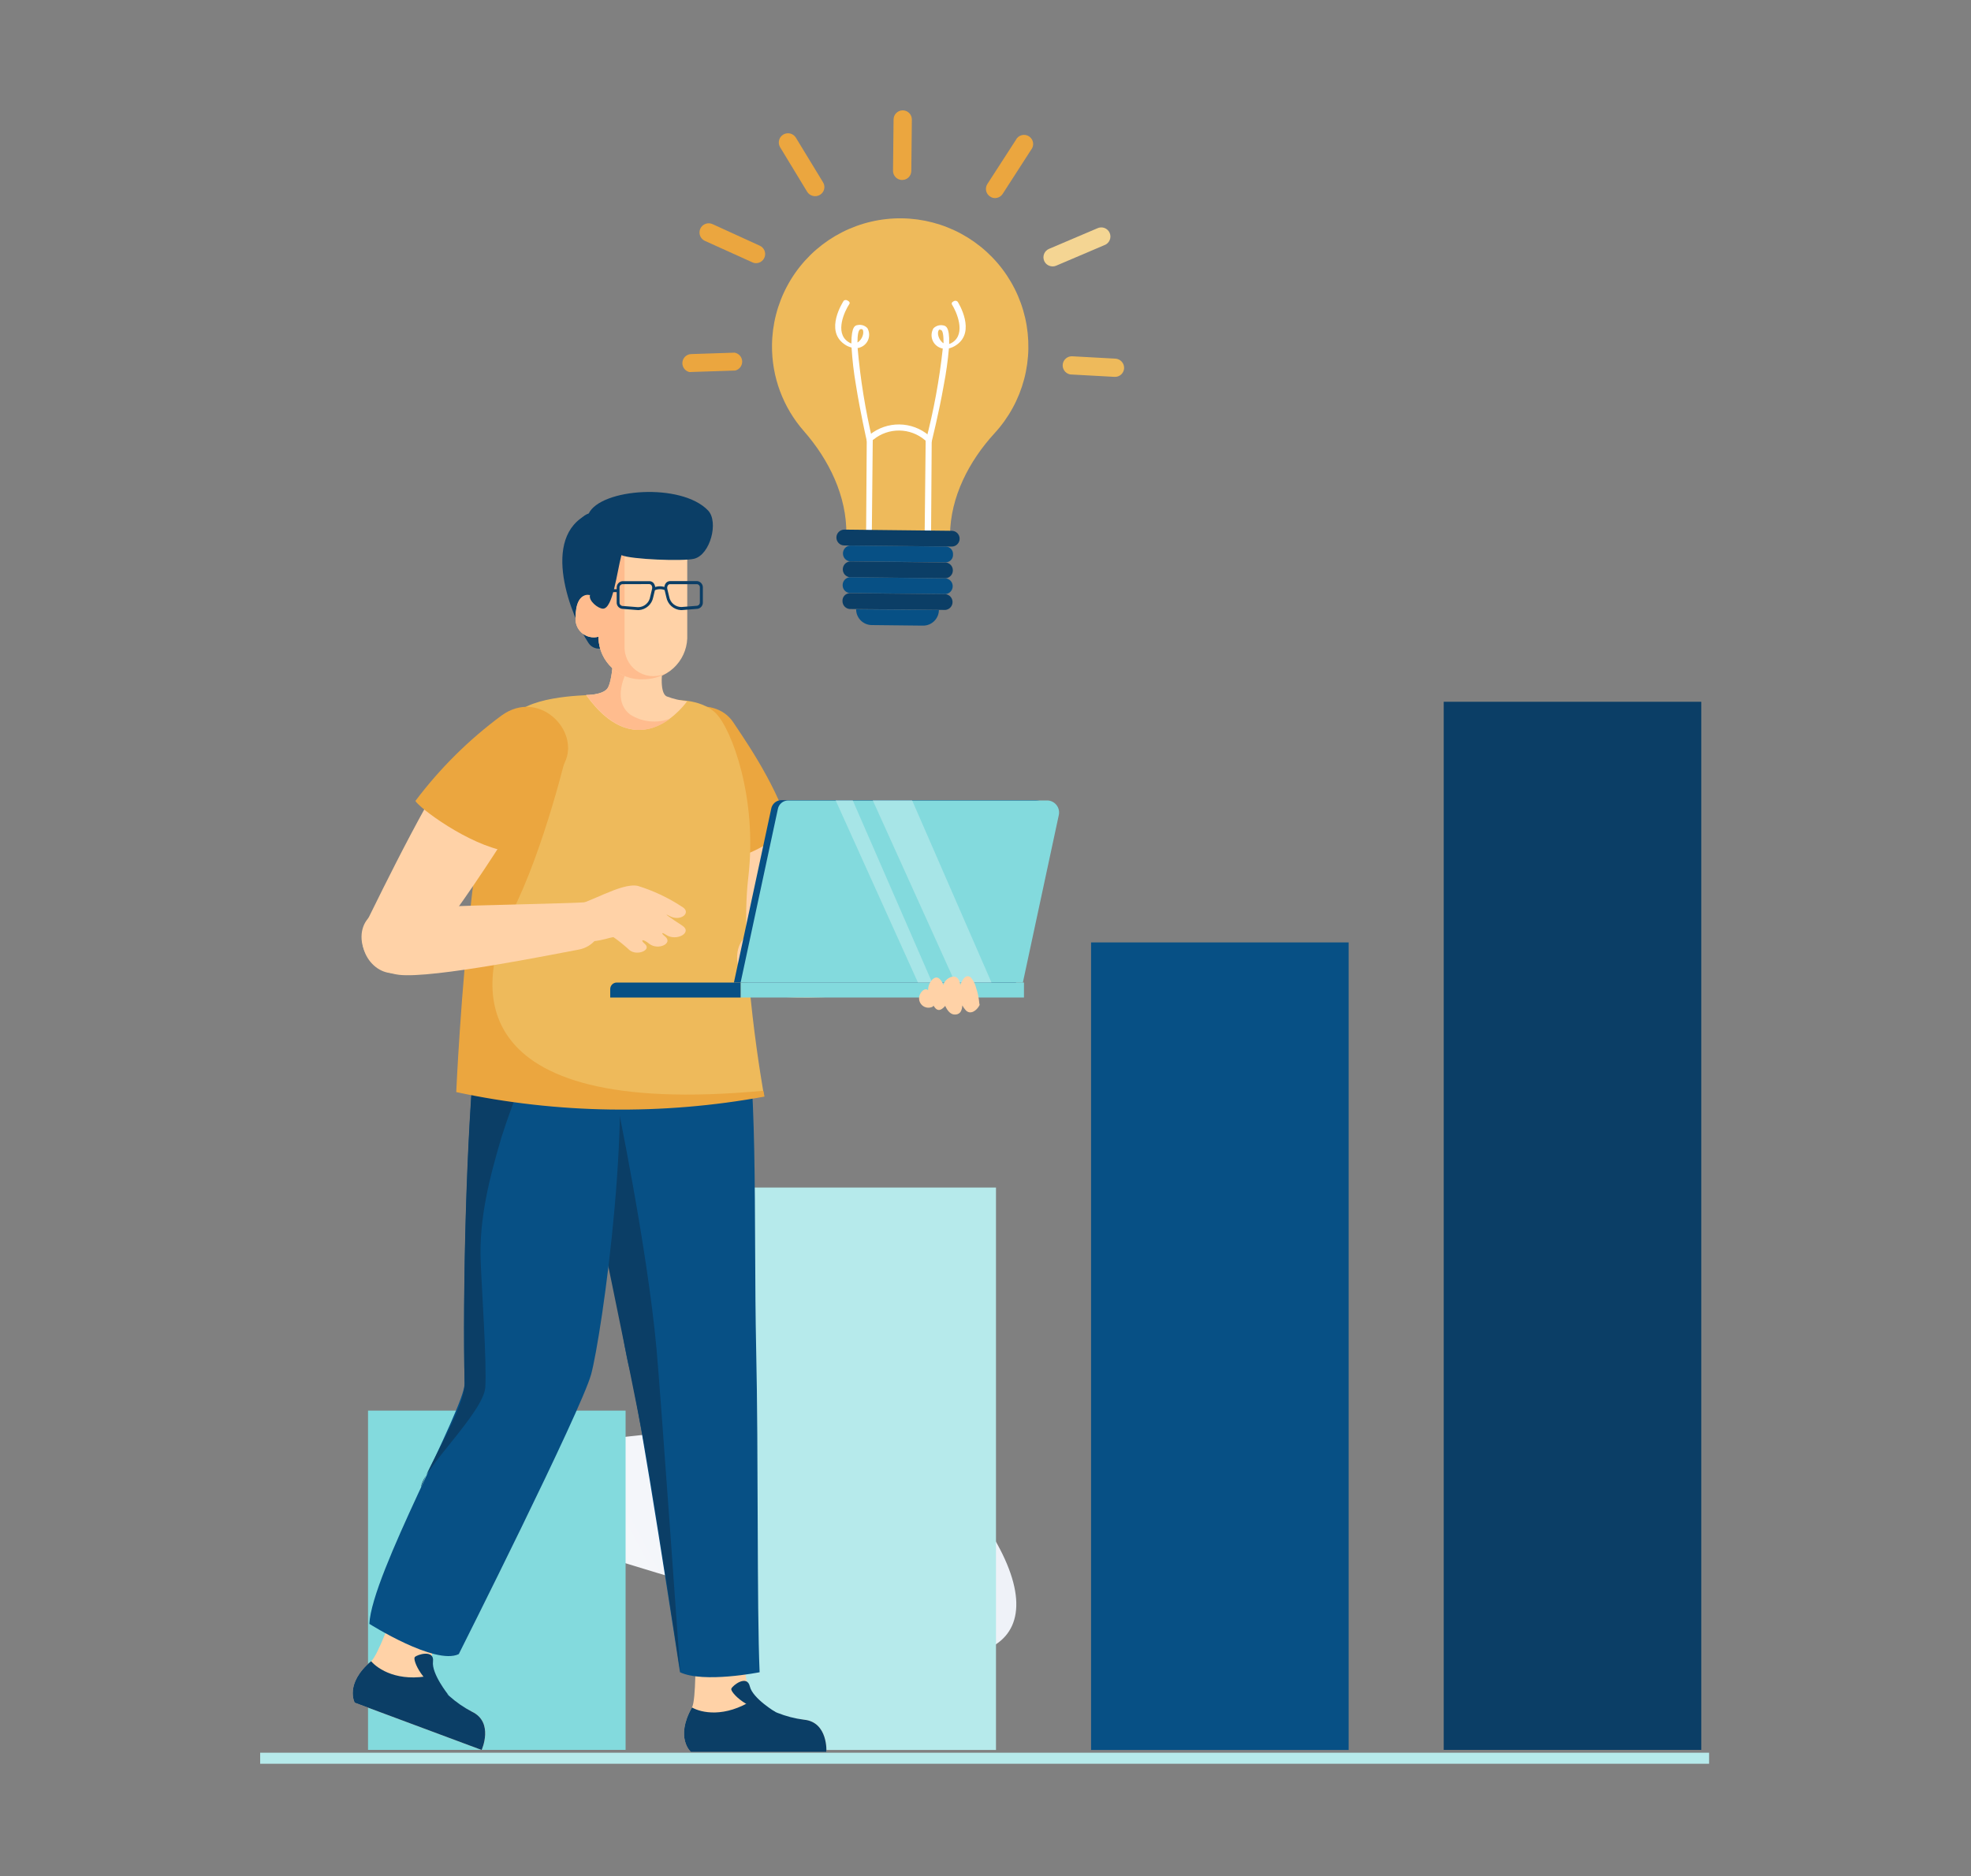 <svg width="250" height="238" viewBox="0 0 250 238" fill="none" xmlns="http://www.w3.org/2000/svg">
<rect x="0" y="0" width="250" height="238" fill="#808080" stroke="none"/>
<path d="M216.78 222.36H33V223.76H216.78V222.36Z" fill="#B6EAEB"/>
<path d="M64.64 184.89C81.35 180.83 114.21 177.41 124.73 193.02C135.25 208.63 124.79 214.35 105.85 206.81C86.91 199.27 41.56 190.5 64.64 184.89Z" fill="url(#paint0_linear_2009_8862)"/>
<path d="M126.33 150.66H93.66V222.01H126.33V150.66Z" fill="#B6EAEB"/>
<path d="M79.35 178.96H46.68V222H79.35V178.96Z" fill="#83DADD"/>
<path d="M171.06 119.56H138.39V222.01H171.06V119.56Z" fill="#075085"/>
<path d="M215.79 89.03H183.12V222H215.79V89.03Z" fill="#0B3E66"/>
<path d="M88.21 209.76L94.52 210.08C94.11 215.24 96.68 217.69 101.96 218.17C105.06 218.46 104.82 222.27 104.82 222.27H87.64C87.64 222.27 85.58 220.48 87.77 216.62C88.3 215.68 88.21 209.76 88.21 209.76Z" fill="#FFD2A7"/>
<path d="M101.96 218.17C105.06 218.46 104.82 222.27 104.82 222.27H87.64C87.64 222.27 85.58 220.48 87.77 216.62C88.93 217.28 91.89 217.98 95.57 215.62C97.451 216.996 99.649 217.873 101.96 218.17Z" fill="#0B3E66"/>
<path d="M98.41 217.23C98.41 217.23 95.47 215.49 95.11 213.95C94.75 212.41 92.93 213.81 92.76 214.24C92.59 214.67 94.91 217.19 98.41 217.23Z" fill="#0B3E66"/>
<path d="M93.91 125.66C96.28 135.77 95.56 154.66 95.91 171.15C96.21 184.26 95.99 203.92 96.35 212.15C96.35 212.15 89.25 213.57 86.25 212.15C86.25 212.15 81.09 178.15 79.81 173.5C78.53 168.85 74.38 139.02 77.71 126.29C81.04 113.56 92.98 121.7 93.91 125.66Z" fill="#075085"/>
<path d="M78.09 139.01C78.09 139.01 82.09 158.07 83.28 171.2C83.76 176.46 86.28 212.07 86.28 212.07C86.28 212.07 82.75 188.63 81.54 182.31C79.84 173.42 74.97 150.09 74.97 150.09L78.09 139.01Z" fill="#0B3E66"/>
<path d="M49.91 204.49L55.71 206.99C53.53 211.68 55.09 214.87 59.87 217.16C62.68 218.51 61.09 222.01 61.09 222.01L44.99 216.01C44.99 216.01 43.68 213.61 47.07 210.75C47.94 210.07 49.91 204.49 49.91 204.49Z" fill="#FFD2A7"/>
<path d="M59.87 217.16C62.68 218.51 61.09 222.01 61.09 222.01L44.99 216.01C44.99 216.01 43.68 213.61 47.07 210.75C47.93 211.75 50.47 213.46 54.72 212.55C56.018 214.498 57.791 216.084 59.87 217.16Z" fill="#0B3E66"/>
<path d="M56.86 215.01C56.86 215.01 54.72 212.35 54.92 210.79C55.12 209.23 52.92 209.89 52.61 210.23C52.3 210.57 53.6 213.79 56.86 215.01Z" fill="#0B3E66"/>
<path d="M46.85 206.01C46.85 206.01 55.19 211.3 58.19 209.85C58.19 209.85 73.7 179.01 74.98 174.35C76.26 169.69 80.79 138.94 77.46 126.21C74.13 113.48 62.24 121.7 61.31 125.68C60.87 127.695 60.559 129.736 60.38 131.79C59.13 144.08 58.68 164.53 58.93 175.51C59 178.51 47.14 199.69 46.85 206.01Z" fill="#075085"/>
<path d="M58.93 175.5C59 178.5 54.45 185.68 53.41 188.69C53.47 186.53 61.33 179.18 61.55 176.03C61.77 173.03 61.07 163.03 60.97 160.03C60.75 154.61 62.08 149.44 63.62 144.23C65.237 139.212 67.225 134.322 69.57 129.6C69.46 128.12 66.34 128.47 65.38 128.45C64.623 128.35 63.857 128.35 63.1 128.45C62.61 128.635 62.166 128.922 61.797 129.293C61.428 129.664 61.142 130.11 60.96 130.6C60.75 130.97 60.56 131.36 60.38 131.75C59.09 144.07 58.68 164.52 58.93 175.5Z" fill="#0B3E66"/>
<path d="M84.82 99.09C85.17 103.56 92.88 119.87 94.27 122.96C95.94 126.69 103.02 126.24 103.07 122.5C103.07 119.19 95.94 98.66 94.6 96.5C92.18 92.71 84.39 93.49 84.82 99.09Z" fill="#FFD2A7"/>
<path d="M87.33 110.42C85.397 105.623 84.174 100.57 83.7 95.42C83.22 89.59 90.53 87.83 93.03 91.67C93.65 92.67 98.27 99.02 100.03 104.85C96.71 108.72 88.25 110.47 87.33 110.42Z" fill="#EBA63F"/>
<path d="M85.09 88.831C85.09 88.831 88.83 88.501 90.81 90.501C92.79 92.501 96.11 101.25 94.91 111.34C93.71 121.43 96.91 139 96.91 139C84.022 141.365 70.794 141.172 57.98 138.43C57.98 138.43 59.59 101.37 64.71 91.43C66.34 88.26 73.96 88.251 75.11 88.15C76.26 88.05 85.09 88.831 85.09 88.831Z" fill="#EEBA5B"/>
<path d="M96.97 139.12C84.026 141.497 70.74 141.303 57.87 138.55C57.87 138.55 58.42 125.94 59.87 113.42C60.1 111.52 60.34 109.62 60.61 107.76C61.03 104.85 61.51 102.06 62.04 99.56L72.04 94.88C72.04 94.88 69.09 107.66 64.81 116.01C60.53 124.36 57.81 142.01 96.81 138.38C96.92 138.86 96.97 139.12 96.97 139.12Z" fill="#EBA63F"/>
<path d="M84.09 84.41C84.09 84.41 83.5 87.9 84.59 88.36C85.415 88.668 86.275 88.872 87.15 88.97C87.15 88.97 81.15 97.65 74.34 88.18C74.34 88.18 76.34 88.18 77.01 87.38C77.68 86.58 78.01 82.49 77.71 79.81L84.09 84.41Z" fill="#FFD2A7"/>
<path d="M77.03 87.38C77.66 86.56 78.03 82.49 77.73 79.81L81.37 82.43C80.647 83.192 80.046 84.062 79.59 85.01C78.65 86.8 78.11 89.3 79.96 90.67C80.707 91.139 81.554 91.428 82.432 91.513C83.311 91.599 84.197 91.477 85.02 91.16C82.68 92.91 78.69 94.16 74.36 88.16C74.36 88.18 76.4 88.2 77.03 87.38Z" fill="#FFBC8E"/>
<path d="M59.09 94.61C55.82 97.69 47.99 113.95 46.46 117.01C44.61 120.66 48.09 124.77 51.46 123.07C54.3 121.63 66.46 103.07 67.24 100.65C68.66 96.33 63.16 90.76 59.09 94.61Z" fill="#FFD2A7"/>
<path d="M50.6 123.67C54.88 124.18 70.46 121.01 73.41 120.47C76.97 119.82 77.91 114.22 74.19 114.47C70.47 114.72 50.09 114.93 48.09 115.6C44.44 116.83 45.25 123.01 50.6 123.67Z" fill="#FFD2A7"/>
<path d="M97.76 126.27C101.97 127.2 117.76 125.58 120.76 125.34C124.36 125.04 125.85 119.56 122.13 119.45C118.41 119.34 98.09 117.52 96.09 118.01C92.3 118.85 92.49 125.11 97.76 126.27Z" fill="#FFD2A7"/>
<path d="M52.69 101.61C55.79 97.487 59.472 93.836 63.62 90.77C68.36 87.34 73.62 92.69 71.62 96.77C69.708 100.828 67.256 104.609 64.33 108.01C59.36 107.19 53.09 102.42 52.69 101.61Z" fill="#EBA63F"/>
<path d="M86.54 117.43C85.16 116.53 83.85 115.63 84.94 116.22C86.33 116.98 87.83 115.75 86.45 115C84.731 113.875 82.863 112.996 80.9 112.39C78.77 111.93 74.53 114.75 72.49 114.93C71.67 115 72.26 118.93 72.91 119.13C75.05 119.98 77.51 118.79 77.84 118.91C78.541 119.406 79.209 119.947 79.84 120.53C80.78 121.32 82.72 120.53 81.78 119.74C81.18 119.24 81.48 119.03 82.36 119.74C83.48 120.61 85.42 119.68 84.36 118.81C83.89 118.44 83.82 118.17 84.49 118.6C85.78 119.47 87.89 118.32 86.54 117.43Z" fill="#FFD2A7"/>
<path d="M74.66 81.6C74.846 81.878 75.116 82.089 75.432 82.201C75.747 82.313 76.09 82.319 76.41 82.22C77.08 81.96 76.72 80.9 76.48 80.43C76.16 79.8 76.3 72.82 76.27 72.81C76.05 72.71 77.7 63.75 74.66 65.18C68.41 68.1 72.45 78.28 74.66 81.6Z" fill="#0B3E66"/>
<path d="M87.17 70.43V81.01C87.108 82.441 86.48 83.79 85.424 84.759C84.369 85.728 82.972 86.239 81.54 86.18C80.108 86.239 78.711 85.728 77.656 84.759C76.6 83.79 75.972 82.441 75.91 81.01V80.78C75.542 80.879 75.156 80.885 74.785 80.799C74.414 80.713 74.07 80.536 73.784 80.284C73.498 80.033 73.279 79.715 73.145 79.358C73.012 79.001 72.969 78.617 73.02 78.24C73.02 75.08 74.84 75.52 74.84 75.52V70.52L87.17 70.43Z" fill="#FFD2A7"/>
<path d="M74.84 75.48V69.01H79.22C79.22 69.01 79.22 71.32 79.22 71.36V82.34C79.257 82.955 79.448 83.55 79.775 84.072C80.103 84.593 80.558 85.024 81.096 85.323C81.635 85.622 82.24 85.78 82.856 85.783C83.472 85.786 84.079 85.634 84.62 85.34C83.692 85.894 82.631 86.185 81.55 86.18C80.84 86.211 80.131 86.101 79.464 85.858C78.796 85.615 78.183 85.243 77.659 84.763C77.136 84.283 76.712 83.704 76.411 83.06C76.111 82.416 75.941 81.72 75.91 81.01V80.78C75.542 80.879 75.156 80.885 74.785 80.799C74.414 80.713 74.07 80.536 73.784 80.284C73.498 80.033 73.279 79.715 73.145 79.358C73.012 79.001 72.969 78.617 73.02 78.24C73.02 75.01 74.84 75.48 74.84 75.48Z" fill="#FFBC8E"/>
<path d="M74.84 75.48C74.6 76.19 75.84 77.21 76.48 77.22C77.73 77.22 78.23 72.71 78.82 70.43C80.1 70.98 86.65 71.22 88.03 70.89C90.08 70.4 91.19 66.21 89.81 64.76C86.41 61.21 76.21 61.97 74.67 65.15C71.66 66.08 71.72 75.01 74.84 75.48Z" fill="#0B3E66"/>
<path d="M129.88 124.65H93.94V126.55H129.88V124.65Z" fill="#83DADD"/>
<path d="M93.94 126.55H77.4V125.48C77.4 125.26 77.487 125.049 77.643 124.893C77.799 124.738 78.01 124.65 78.23 124.65H93.94V126.55Z" fill="#075085"/>
<path d="M128.87 124.65H93.09L97.81 102.65C97.857 102.34 98.01 102.057 98.244 101.848C98.478 101.64 98.777 101.52 99.09 101.51H131.33C131.64 101.521 131.944 101.602 132.219 101.746C132.493 101.89 132.733 102.093 132.919 102.341C133.105 102.59 133.233 102.877 133.294 103.181C133.354 103.485 133.346 103.799 133.27 104.1L128.87 124.65Z" fill="#075085"/>
<path d="M129.74 124.65H93.94L98.66 102.65C98.715 102.346 98.874 102.07 99.109 101.87C99.344 101.669 99.641 101.556 99.95 101.55H132.87C133.096 101.56 133.317 101.619 133.517 101.725C133.717 101.83 133.891 101.979 134.026 102.159C134.162 102.34 134.256 102.549 134.302 102.77C134.347 102.991 134.343 103.22 134.29 103.44L129.74 124.65Z" fill="#83DADD"/>
<path opacity="0.34" d="M115.68 101.51L125.76 124.65H121.15L110.69 101.51H115.68Z" fill="#F0FBFA"/>
<path opacity="0.34" d="M108.15 101.51L118.23 124.65H116.43L105.98 101.51H108.15Z" fill="#F0FBFA"/>
<path d="M118.27 127.73C118.303 127.716 118.331 127.693 118.354 127.666C118.377 127.638 118.392 127.605 118.4 127.57C118.56 127.84 118.76 128.1 119.05 128.13C119.34 128.16 119.69 127.86 119.89 127.61C120.17 128.23 120.59 128.77 121.22 128.71C121.85 128.65 122.02 128.14 122.06 127.55C122.174 127.762 122.312 127.959 122.47 128.14C123.06 128.81 123.88 128.21 124.21 127.58C124.237 127.54 124.252 127.493 124.252 127.445C124.252 127.397 124.237 127.35 124.21 127.31C124.215 127.287 124.215 127.263 124.21 127.24C124.155 126.604 124.024 125.976 123.82 125.37C123.712 124.872 123.482 124.408 123.15 124.02C122.5 123.48 122.03 124.34 121.8 124.95C121.7 124.31 121.44 123.73 120.65 123.95C120.414 124.022 120.199 124.151 120.025 124.325C119.85 124.499 119.722 124.714 119.65 124.95C119.555 124.664 119.394 124.403 119.18 124.19C118.62 123.68 118.05 124.39 117.86 124.89C117.765 125.118 117.717 125.363 117.72 125.61L117.58 125.53C117.14 125.38 116.74 125.95 116.63 126.29C116.559 126.511 116.555 126.748 116.616 126.971C116.678 127.194 116.804 127.395 116.978 127.548C117.152 127.701 117.367 127.8 117.597 127.832C117.826 127.864 118.06 127.829 118.27 127.73Z" fill="#FFD2A7"/>
<path d="M81.03 77.4H80.9L78.9 77.24C78.704 77.211 78.526 77.11 78.4 76.956C78.275 76.803 78.21 76.609 78.22 76.41V74.57C78.209 74.363 78.279 74.159 78.415 74.003C78.551 73.846 78.743 73.748 78.95 73.731H82.39C82.496 73.732 82.599 73.758 82.693 73.807C82.787 73.855 82.868 73.925 82.93 74.01C83.009 74.123 83.063 74.25 83.091 74.384C83.118 74.518 83.118 74.656 83.09 74.79L82.85 75.79C82.765 76.221 82.541 76.613 82.212 76.904C81.883 77.195 81.468 77.369 81.03 77.4ZM78.94 74.111C78.886 74.117 78.834 74.133 78.786 74.16C78.739 74.187 78.697 74.222 78.664 74.265C78.63 74.308 78.606 74.357 78.591 74.409C78.577 74.462 78.573 74.517 78.58 74.57V76.41C78.568 76.516 78.596 76.622 78.659 76.707C78.723 76.793 78.816 76.851 78.92 76.871L80.92 77.031C81.295 77.032 81.658 76.899 81.943 76.654C82.228 76.41 82.415 76.072 82.47 75.701L82.71 74.701C82.729 74.62 82.731 74.537 82.716 74.456C82.7 74.375 82.668 74.298 82.62 74.231C82.59 74.192 82.552 74.161 82.509 74.138C82.466 74.116 82.418 74.103 82.37 74.1L78.94 74.111Z" fill="#0B3E66"/>
<path d="M86.34 77.4C85.9 77.368 85.484 77.192 85.155 76.899C84.826 76.606 84.603 76.213 84.52 75.78L84.28 74.78C84.252 74.646 84.251 74.507 84.279 74.373C84.306 74.239 84.361 74.112 84.44 74C84.502 73.914 84.583 73.845 84.677 73.796C84.771 73.747 84.874 73.721 84.98 73.72H88.42C88.627 73.738 88.819 73.835 88.955 73.992C89.091 74.149 89.161 74.352 89.15 74.56V76.41C89.16 76.608 89.095 76.802 88.97 76.956C88.844 77.109 88.666 77.21 88.47 77.24L86.47 77.4H86.34ZM84.98 74.11C84.931 74.112 84.884 74.125 84.841 74.148C84.798 74.17 84.76 74.201 84.73 74.24C84.682 74.307 84.65 74.384 84.634 74.465C84.619 74.546 84.621 74.629 84.64 74.71L84.88 75.71C84.944 76.074 85.134 76.405 85.418 76.643C85.701 76.88 86.06 77.01 86.43 77.01L88.43 76.85C88.534 76.83 88.627 76.772 88.69 76.687C88.753 76.601 88.782 76.495 88.77 76.39V74.57C88.777 74.516 88.773 74.461 88.759 74.409C88.744 74.356 88.72 74.307 88.686 74.264C88.653 74.222 88.611 74.186 88.564 74.159C88.516 74.133 88.464 74.116 88.41 74.11H84.98Z" fill="#0B3E66"/>
<path d="M82.97 74.921L82.82 74.581C83.093 74.448 83.392 74.379 83.695 74.379C83.998 74.379 84.297 74.448 84.57 74.581L84.36 74.88C84.139 74.786 83.901 74.741 83.661 74.748C83.421 74.755 83.185 74.814 82.97 74.921Z" fill="#0B3E66"/>
<path d="M78.39 74.75H76.01V75.12H78.39V74.75Z" fill="#0B3E66"/>
<path d="M97.92 43.79C97.947 41.153 98.615 38.562 99.867 36.241C101.118 33.919 102.916 31.937 105.104 30.465C107.293 28.993 109.806 28.076 112.428 27.792C115.05 27.508 117.702 27.866 120.155 28.835C122.608 29.805 124.788 31.356 126.508 33.356C128.227 35.355 129.435 37.743 130.026 40.313C130.617 42.884 130.573 45.559 129.9 48.109C129.227 50.659 127.943 53.007 126.16 54.95C122.91 58.49 120.55 63.05 120.5 67.85V68.33L107.35 68.19V67.76C107.41 62.94 105.14 58.31 101.96 54.69C99.315 51.679 97.876 47.797 97.92 43.79Z" fill="#EEBA5B"/>
<path d="M109.93 55.88C109.93 55.88 109.11 52.29 108.55 48.75C108.286 47.208 108.106 45.652 108.01 44.09C107.678 44.008 107.366 43.862 107.09 43.66C104.58 41.9 106.92 38.3 107.02 38.15C107.092 38.091 107.182 38.059 107.275 38.059C107.368 38.059 107.458 38.091 107.53 38.15C107.73 38.24 107.83 38.42 107.74 38.55C107.12 39.48 105.87 42.18 107.54 43.34C107.677 43.443 107.829 43.524 107.99 43.58C107.99 41.36 108.49 41.28 108.79 41.24C109.011 41.195 109.241 41.207 109.456 41.275C109.671 41.343 109.866 41.466 110.02 41.63C110.136 41.834 110.208 42.06 110.233 42.294C110.257 42.527 110.232 42.763 110.161 42.987C110.09 43.21 109.973 43.417 109.818 43.593C109.663 43.769 109.473 43.911 109.26 44.01C109.109 44.086 108.947 44.136 108.78 44.16C109.129 48.128 109.767 52.066 110.69 55.94C110.69 56.1 110.59 56.21 110.37 56.19H110.22C110.15 56.167 110.087 56.126 110.036 56.072C109.986 56.018 109.949 55.952 109.93 55.88ZM109.15 41.76C108.88 41.83 108.76 42.45 108.76 43.45C109.42 43.07 109.66 42.1 109.39 41.78C109.314 41.75 109.23 41.743 109.15 41.76Z" fill="white"/>
<path d="M117.89 56.24C117.837 56.249 117.783 56.249 117.73 56.24C117.52 56.24 117.38 56.14 117.41 55.99C118.426 52.126 119.151 48.192 119.58 44.22C119.416 44.192 119.257 44.138 119.11 44.06C118.898 43.955 118.711 43.808 118.559 43.627C118.407 43.447 118.294 43.236 118.228 43.01C118.161 42.784 118.142 42.546 118.172 42.312C118.201 42.078 118.279 41.852 118.4 41.65C118.558 41.491 118.753 41.374 118.968 41.309C119.183 41.244 119.41 41.234 119.63 41.28C119.94 41.34 120.46 41.43 120.39 43.64C120.551 43.591 120.703 43.517 120.84 43.42C122.53 42.29 121.34 39.57 120.74 38.62C120.66 38.49 120.74 38.32 120.96 38.22C121.039 38.168 121.133 38.146 121.226 38.157C121.319 38.168 121.406 38.211 121.47 38.28C121.57 38.43 123.83 42.08 121.29 43.78C121.008 43.975 120.693 44.117 120.36 44.2C120.225 45.757 120.009 47.306 119.71 48.84C119.09 52.4 118.19 55.93 118.18 56.01C118.152 56.068 118.112 56.118 118.062 56.158C118.011 56.198 117.953 56.226 117.89 56.24ZM119.09 41.87C118.81 42.18 119.03 43.15 119.68 43.55C119.68 42.55 119.6 41.92 119.33 41.85C119.06 41.78 119.09 41.85 119.09 41.87Z" fill="white"/>
<path d="M109.94 55.46L110.33 55.14C111.392 54.29 112.715 53.833 114.074 53.848C115.434 53.863 116.747 54.347 117.79 55.22L118.18 55.55L118.09 68.69L109.85 68.6L109.94 55.46ZM117.41 55.91L117.29 55.81C116.385 55.053 115.247 54.633 114.068 54.62C112.888 54.607 111.741 55.003 110.82 55.74L110.7 55.83L110.58 67.83L117.28 67.9L117.41 55.91Z" fill="white"/>
<path d="M107.09 69.2L120.72 69.34C120.985 69.34 121.239 69.235 121.427 69.047C121.615 68.86 121.72 68.606 121.72 68.34C121.72 68.075 121.615 67.821 121.427 67.633C121.239 67.446 120.985 67.34 120.72 67.34L107.09 67.19C106.825 67.19 106.57 67.296 106.383 67.483C106.195 67.671 106.09 67.925 106.09 68.19C106.089 68.323 106.113 68.454 106.163 68.576C106.213 68.699 106.286 68.81 106.379 68.904C106.472 68.998 106.583 69.073 106.705 69.123C106.827 69.174 106.958 69.2 107.09 69.2Z" fill="#0B3E66"/>
<path d="M107.81 71.22L119.98 71.34C120.105 71.335 120.228 71.305 120.342 71.251C120.455 71.198 120.557 71.123 120.641 71.03C120.725 70.936 120.789 70.827 120.83 70.709C120.871 70.591 120.888 70.465 120.88 70.34C120.888 70.216 120.872 70.093 120.832 69.975C120.792 69.858 120.73 69.75 120.648 69.657C120.566 69.564 120.467 69.488 120.356 69.434C120.244 69.379 120.124 69.348 120 69.34L107.83 69.21C107.581 69.233 107.349 69.348 107.18 69.533C107.012 69.718 106.919 69.96 106.92 70.21C106.916 70.459 107.005 70.7 107.17 70.887C107.334 71.074 107.563 71.193 107.81 71.22Z" fill="#075085"/>
<path d="M107.78 73.231L119.95 73.361C120.199 73.338 120.431 73.223 120.6 73.038C120.768 72.852 120.861 72.611 120.86 72.361C120.861 72.113 120.771 71.874 120.607 71.69C120.443 71.505 120.216 71.388 119.97 71.361L107.81 71.231C107.561 71.253 107.329 71.368 107.16 71.553C106.992 71.739 106.899 71.98 106.9 72.231C106.898 72.476 106.987 72.714 107.149 72.898C107.311 73.083 107.536 73.201 107.78 73.231Z" fill="#0B3E66"/>
<path d="M107.76 75.24L119.93 75.371C120.179 75.348 120.411 75.233 120.58 75.048C120.748 74.862 120.841 74.621 120.84 74.371C120.842 74.123 120.751 73.884 120.587 73.7C120.423 73.515 120.196 73.398 119.95 73.371L107.79 73.231C107.541 73.253 107.309 73.368 107.14 73.553C106.972 73.739 106.879 73.98 106.88 74.231C106.876 74.478 106.963 74.718 107.126 74.905C107.288 75.091 107.514 75.211 107.76 75.24Z" fill="#075085"/>
<path d="M107.74 77.26L119.91 77.38C120.159 77.357 120.391 77.242 120.559 77.057C120.728 76.872 120.821 76.63 120.82 76.38C120.821 76.133 120.731 75.894 120.567 75.709C120.403 75.524 120.176 75.407 119.93 75.38L107.76 75.26C107.635 75.265 107.512 75.295 107.398 75.348C107.285 75.401 107.183 75.477 107.099 75.57C107.015 75.663 106.951 75.772 106.91 75.891C106.869 76.009 106.852 76.135 106.86 76.26C106.858 76.505 106.947 76.743 107.109 76.928C107.271 77.112 107.496 77.23 107.74 77.26Z" fill="#0B3E66"/>
<path d="M117.02 79.37L110.59 79.3C110.06 79.3 109.551 79.089 109.176 78.714C108.801 78.339 108.59 77.83 108.59 77.3L119.09 77.38C119.089 77.648 119.034 77.912 118.929 78.159C118.823 78.405 118.669 78.627 118.476 78.813C118.283 78.998 118.055 79.143 117.805 79.239C117.555 79.335 117.288 79.379 117.02 79.37Z" fill="#075085"/>
<path d="M114.15 22.8C113.896 22.737 113.672 22.59 113.512 22.383C113.352 22.176 113.267 21.921 113.27 21.66L113.34 15.16C113.34 15.008 113.37 14.857 113.428 14.716C113.487 14.575 113.572 14.447 113.68 14.34C113.788 14.232 113.915 14.147 114.056 14.088C114.197 14.03 114.348 14 114.5 14C114.652 14 114.803 14.03 114.944 14.088C115.085 14.147 115.213 14.232 115.32 14.34C115.428 14.447 115.514 14.575 115.572 14.716C115.63 14.857 115.66 15.008 115.66 15.16L115.59 21.69C115.589 21.842 115.557 21.992 115.498 22.132C115.438 22.271 115.351 22.398 115.243 22.504C115.134 22.61 115.005 22.693 114.864 22.749C114.723 22.805 114.572 22.833 114.42 22.83C114.329 22.831 114.239 22.821 114.15 22.8Z" fill="#EBA63F"/>
<path d="M103.09 24.85C102.795 24.775 102.541 24.588 102.38 24.33L98.95 18.68C98.79 18.415 98.741 18.097 98.815 17.796C98.889 17.495 99.08 17.235 99.345 17.075C99.61 16.915 99.928 16.866 100.229 16.94C100.53 17.014 100.79 17.205 100.95 17.47L104.39 23.12C104.471 23.249 104.525 23.392 104.55 23.541C104.575 23.691 104.57 23.844 104.536 23.992C104.502 24.14 104.438 24.279 104.35 24.403C104.261 24.526 104.149 24.63 104.02 24.71C103.883 24.796 103.73 24.853 103.57 24.877C103.41 24.901 103.246 24.892 103.09 24.85Z" fill="#EBA63F"/>
<path d="M95.65 33.36L95.45 33.29L89.39 30.55C89.251 30.484 89.127 30.392 89.024 30.278C88.921 30.164 88.842 30.032 88.79 29.887C88.739 29.743 88.716 29.59 88.724 29.436C88.731 29.283 88.769 29.133 88.835 28.995C88.901 28.856 88.993 28.732 89.106 28.629C89.22 28.526 89.353 28.447 89.498 28.395C89.642 28.343 89.795 28.321 89.948 28.329C90.101 28.336 90.251 28.374 90.39 28.44L96.39 31.18C96.647 31.302 96.851 31.515 96.961 31.778C97.072 32.041 97.082 32.335 96.989 32.605C96.896 32.874 96.707 33.1 96.459 33.24C96.21 33.379 95.918 33.422 95.64 33.36H95.65Z" fill="#EBA63F"/>
<path d="M87.43 47.2C87.185 47.138 86.968 46.998 86.809 46.801C86.65 46.605 86.559 46.362 86.55 46.11C86.545 45.958 86.57 45.807 86.623 45.665C86.677 45.523 86.758 45.392 86.862 45.282C86.966 45.171 87.091 45.082 87.23 45.02C87.368 44.958 87.518 44.924 87.67 44.92L93.18 44.74C93.442 44.787 93.681 44.922 93.855 45.123C94.03 45.325 94.129 45.58 94.138 45.847C94.146 46.113 94.062 46.374 93.9 46.586C93.739 46.798 93.509 46.948 93.25 47.01L87.75 47.19C87.644 47.204 87.537 47.207 87.43 47.2Z" fill="#EBA63F"/>
<path d="M125.94 25.1C125.816 25.066 125.698 25.012 125.59 24.94C125.461 24.859 125.35 24.753 125.262 24.628C125.175 24.503 125.113 24.363 125.08 24.214C125.048 24.065 125.045 23.911 125.072 23.761C125.1 23.611 125.157 23.468 125.24 23.34L128.84 17.77C128.911 17.622 129.012 17.491 129.138 17.384C129.263 17.278 129.41 17.2 129.568 17.155C129.726 17.11 129.892 17.099 130.055 17.123C130.217 17.146 130.373 17.204 130.511 17.293C130.65 17.381 130.768 17.498 130.858 17.636C130.948 17.774 131.007 17.929 131.033 18.091C131.058 18.253 131.049 18.419 131.005 18.578C130.962 18.736 130.885 18.884 130.78 19.01L127.19 24.58C127.061 24.786 126.872 24.946 126.648 25.04C126.424 25.133 126.177 25.154 125.94 25.1Z" fill="#EBA63F"/>
<path d="M133.23 33.76C133.055 33.717 132.892 33.635 132.755 33.519C132.618 33.402 132.51 33.255 132.44 33.09C132.381 32.949 132.35 32.798 132.349 32.646C132.348 32.493 132.377 32.342 132.435 32.201C132.492 32.06 132.577 31.931 132.684 31.823C132.792 31.715 132.919 31.629 133.06 31.57L139.17 28.97C139.311 28.899 139.466 28.859 139.623 28.85C139.781 28.842 139.939 28.866 140.087 28.92C140.235 28.975 140.37 29.059 140.485 29.168C140.599 29.277 140.69 29.408 140.752 29.553C140.814 29.698 140.846 29.854 140.846 30.012C140.845 30.17 140.812 30.326 140.749 30.471C140.686 30.616 140.595 30.746 140.479 30.854C140.364 30.962 140.228 31.046 140.08 31.099L133.96 33.709C133.728 33.805 133.472 33.823 133.23 33.76Z" fill="#F4D593"/>
<path d="M135.65 47.48C135.375 47.406 135.136 47.234 134.98 46.996C134.823 46.758 134.76 46.47 134.802 46.188C134.844 45.906 134.988 45.65 135.207 45.467C135.427 45.285 135.705 45.19 135.99 45.2L141.49 45.5C141.795 45.52 142.08 45.66 142.284 45.888C142.487 46.116 142.594 46.414 142.58 46.72C142.572 46.872 142.535 47.021 142.469 47.158C142.403 47.295 142.311 47.418 142.198 47.52C142.084 47.621 141.952 47.699 141.808 47.749C141.664 47.799 141.512 47.819 141.36 47.81L135.86 47.51C135.789 47.51 135.718 47.5 135.65 47.48Z" fill="#EEBA5B"/>
<defs>
<linearGradient id="paint0_linear_2009_8862" x1="23.71" y1="234.54" x2="280.38" y2="97.87" gradientUnits="userSpaceOnUse">
<stop stop-color="white"/>
<stop offset="1" stop-color="#D3DBEB"/>
</linearGradient>
</defs>
</svg>
